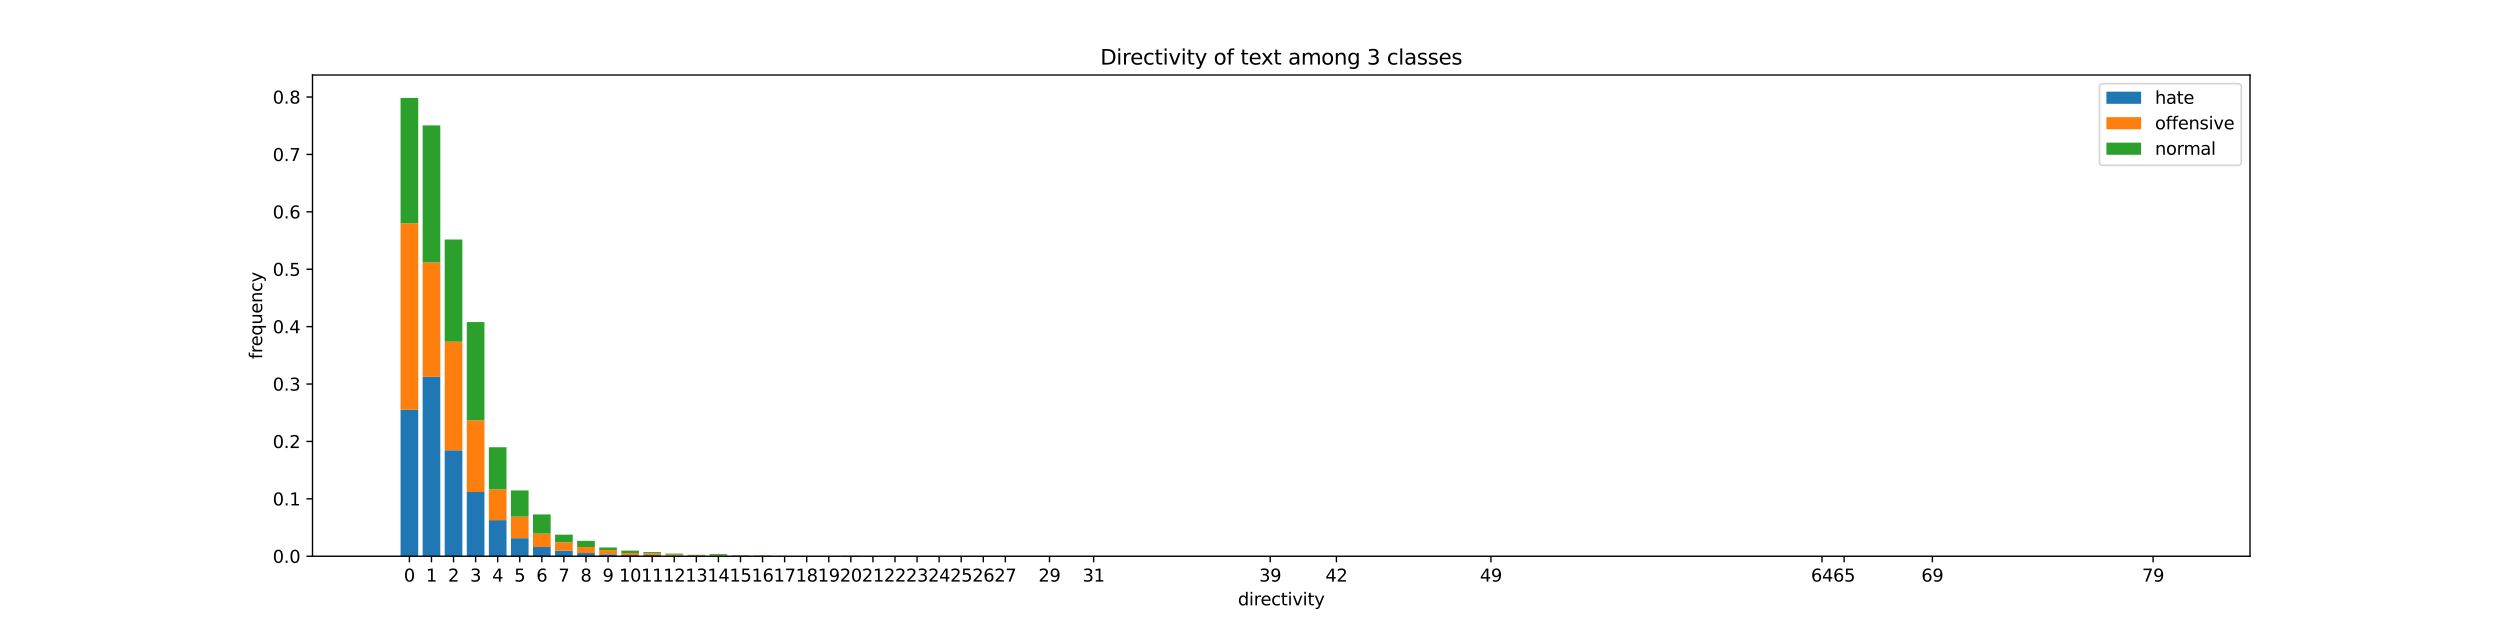 <?xml version="1.0" encoding="utf-8" standalone="no"?>
<!DOCTYPE svg PUBLIC "-//W3C//DTD SVG 1.1//EN"
  "http://www.w3.org/Graphics/SVG/1.1/DTD/svg11.dtd">
<svg xmlns:xlink="http://www.w3.org/1999/xlink" width="1440pt" height="360pt" viewBox="0 0 1440 360" xmlns="http://www.w3.org/2000/svg" version="1.1">
 <defs>
  <style type="text/css">*{stroke-linejoin: round; stroke-linecap: butt}</style>
 </defs>
 <g id="figure_1">
  <g id="patch_1">
   <path d="M 0 360 
L 1440 360 
L 1440 0 
L 0 0 
z
" style="fill: #ffffff"/>
  </g>
  <g id="axes_1">
   <g id="patch_2">
    <path d="M 180 320.4 
L 1296 320.4 
L 1296 43.2 
L 180 43.2 
z
" style="fill: #ffffff"/>
   </g>
   <g id="patch_3">
    <path d="M 243.441 320.4 
L 253.612 320.4 
L 253.612 217.046 
L 243.441 217.046 
z
" clip-path="url(#p2e74f39d7f)" style="fill: #1f77b4"/>
   </g>
   <g id="patch_4">
    <path d="M 230.727 320.4 
L 240.898 320.4 
L 240.898 236.006 
L 230.727 236.006 
z
" clip-path="url(#p2e74f39d7f)" style="fill: #1f77b4"/>
   </g>
   <g id="patch_5">
    <path d="M 256.154 320.4 
L 266.325 320.4 
L 266.325 259.359 
L 256.154 259.359 
z
" clip-path="url(#p2e74f39d7f)" style="fill: #1f77b4"/>
   </g>
   <g id="patch_6">
    <path d="M 268.868 320.4 
L 279.039 320.4 
L 279.039 283.405 
L 268.868 283.405 
z
" clip-path="url(#p2e74f39d7f)" style="fill: #1f77b4"/>
   </g>
   <g id="patch_7">
    <path d="M 281.582 320.4 
L 291.753 320.4 
L 291.753 299.591 
L 281.582 299.591 
z
" clip-path="url(#p2e74f39d7f)" style="fill: #1f77b4"/>
   </g>
   <g id="patch_8">
    <path d="M 294.295 320.4 
L 304.466 320.4 
L 304.466 309.995 
L 294.295 309.995 
z
" clip-path="url(#p2e74f39d7f)" style="fill: #1f77b4"/>
   </g>
   <g id="patch_9">
    <path d="M 307.009 320.4 
L 317.18 320.4 
L 317.18 315.082 
L 307.009 315.082 
z
" clip-path="url(#p2e74f39d7f)" style="fill: #1f77b4"/>
   </g>
   <g id="patch_10">
    <path d="M 319.722 320.4 
L 329.893 320.4 
L 329.893 317.163 
L 319.722 317.163 
z
" clip-path="url(#p2e74f39d7f)" style="fill: #1f77b4"/>
   </g>
   <g id="patch_11">
    <path d="M 332.436 320.4 
L 342.607 320.4 
L 342.607 318.55 
L 332.436 318.55 
z
" clip-path="url(#p2e74f39d7f)" style="fill: #1f77b4"/>
   </g>
   <g id="patch_12">
    <path d="M 345.15 320.4 
L 355.321 320.4 
L 355.321 319.244 
L 345.15 319.244 
z
" clip-path="url(#p2e74f39d7f)" style="fill: #1f77b4"/>
   </g>
   <g id="patch_13">
    <path d="M 370.577 320.4 
L 380.748 320.4 
L 380.748 319.706 
L 370.577 319.706 
z
" clip-path="url(#p2e74f39d7f)" style="fill: #1f77b4"/>
   </g>
   <g id="patch_14">
    <path d="M 357.863 320.4 
L 368.034 320.4 
L 368.034 319.706 
L 357.863 319.706 
z
" clip-path="url(#p2e74f39d7f)" style="fill: #1f77b4"/>
   </g>
   <g id="patch_15">
    <path d="M 408.718 320.4 
L 418.889 320.4 
L 418.889 320.169 
L 408.718 320.169 
z
" clip-path="url(#p2e74f39d7f)" style="fill: #1f77b4"/>
   </g>
   <g id="patch_16">
    <path d="M 484.999 320.4 
L 495.17 320.4 
L 495.17 320.169 
L 484.999 320.169 
z
" clip-path="url(#p2e74f39d7f)" style="fill: #1f77b4"/>
   </g>
   <g id="patch_17">
    <path d="M 383.29 320.4 
L 393.461 320.4 
L 393.461 320.169 
L 383.29 320.169 
z
" clip-path="url(#p2e74f39d7f)" style="fill: #1f77b4"/>
   </g>
   <g id="patch_18">
    <path d="M 396.004 320.4 
L 406.175 320.4 
L 406.175 320.4 
L 396.004 320.4 
z
" clip-path="url(#p2e74f39d7f)" style="fill: #1f77b4"/>
   </g>
   <g id="patch_19">
    <path d="M 421.431 320.4 
L 431.602 320.4 
L 431.602 320.4 
L 421.431 320.4 
z
" clip-path="url(#p2e74f39d7f)" style="fill: #1f77b4"/>
   </g>
   <g id="patch_20">
    <path d="M 434.145 320.4 
L 444.316 320.4 
L 444.316 320.4 
L 434.145 320.4 
z
" clip-path="url(#p2e74f39d7f)" style="fill: #1f77b4"/>
   </g>
   <g id="patch_21">
    <path d="M 459.572 320.4 
L 469.743 320.4 
L 469.743 320.4 
L 459.572 320.4 
z
" clip-path="url(#p2e74f39d7f)" style="fill: #1f77b4"/>
   </g>
   <g id="patch_22">
    <path d="M 446.859 320.4 
L 457.029 320.4 
L 457.029 320.4 
L 446.859 320.4 
z
" clip-path="url(#p2e74f39d7f)" style="fill: #1f77b4"/>
   </g>
   <g id="patch_23">
    <path d="M 535.854 320.4 
L 546.025 320.4 
L 546.025 320.4 
L 535.854 320.4 
z
" clip-path="url(#p2e74f39d7f)" style="fill: #1f77b4"/>
   </g>
   <g id="patch_24">
    <path d="M 548.567 320.4 
L 558.738 320.4 
L 558.738 320.4 
L 548.567 320.4 
z
" clip-path="url(#p2e74f39d7f)" style="fill: #1f77b4"/>
   </g>
   <g id="patch_25">
    <path d="M 561.281 320.4 
L 571.452 320.4 
L 571.452 320.4 
L 561.281 320.4 
z
" clip-path="url(#p2e74f39d7f)" style="fill: #1f77b4"/>
   </g>
   <g id="patch_26">
    <path d="M 523.14 320.4 
L 533.311 320.4 
L 533.311 320.4 
L 523.14 320.4 
z
" clip-path="url(#p2e74f39d7f)" style="fill: #1f77b4"/>
   </g>
   <g id="patch_27">
    <path d="M 472.286 320.4 
L 482.457 320.4 
L 482.457 320.4 
L 472.286 320.4 
z
" clip-path="url(#p2e74f39d7f)" style="fill: #1f77b4"/>
   </g>
   <g id="patch_28">
    <path d="M 853.694 320.4 
L 863.865 320.4 
L 863.865 320.4 
L 853.694 320.4 
z
" clip-path="url(#p2e74f39d7f)" style="fill: #1f77b4"/>
   </g>
   <g id="patch_29">
    <path d="M 726.558 320.4 
L 736.729 320.4 
L 736.729 320.4 
L 726.558 320.4 
z
" clip-path="url(#p2e74f39d7f)" style="fill: #1f77b4"/>
   </g>
   <g id="patch_30">
    <path d="M 573.995 320.4 
L 584.165 320.4 
L 584.165 320.4 
L 573.995 320.4 
z
" clip-path="url(#p2e74f39d7f)" style="fill: #1f77b4"/>
   </g>
   <g id="patch_31">
    <path d="M 624.849 320.4 
L 635.02 320.4 
L 635.02 320.4 
L 624.849 320.4 
z
" clip-path="url(#p2e74f39d7f)" style="fill: #1f77b4"/>
   </g>
   <g id="patch_32">
    <path d="M 1044.398 320.4 
L 1054.569 320.4 
L 1054.569 320.4 
L 1044.398 320.4 
z
" clip-path="url(#p2e74f39d7f)" style="fill: #1f77b4"/>
   </g>
   <g id="patch_33">
    <path d="M 1057.111 320.4 
L 1067.282 320.4 
L 1067.282 320.4 
L 1057.111 320.4 
z
" clip-path="url(#p2e74f39d7f)" style="fill: #1f77b4"/>
   </g>
   <g id="patch_34">
    <path d="M 599.422 320.4 
L 609.593 320.4 
L 609.593 320.4 
L 599.422 320.4 
z
" clip-path="url(#p2e74f39d7f)" style="fill: #1f77b4"/>
   </g>
   <g id="patch_35">
    <path d="M 510.427 320.4 
L 520.597 320.4 
L 520.597 320.4 
L 510.427 320.4 
z
" clip-path="url(#p2e74f39d7f)" style="fill: #1f77b4"/>
   </g>
   <g id="patch_36">
    <path d="M 764.699 320.4 
L 774.869 320.4 
L 774.869 320.4 
L 764.699 320.4 
z
" clip-path="url(#p2e74f39d7f)" style="fill: #1f77b4"/>
   </g>
   <g id="patch_37">
    <path d="M 1235.102 320.4 
L 1245.273 320.4 
L 1245.273 320.4 
L 1235.102 320.4 
z
" clip-path="url(#p2e74f39d7f)" style="fill: #1f77b4"/>
   </g>
   <g id="patch_38">
    <path d="M 497.713 320.4 
L 507.884 320.4 
L 507.884 320.4 
L 497.713 320.4 
z
" clip-path="url(#p2e74f39d7f)" style="fill: #1f77b4"/>
   </g>
   <g id="patch_39">
    <path d="M 1107.966 320.4 
L 1118.137 320.4 
L 1118.137 320.4 
L 1107.966 320.4 
z
" clip-path="url(#p2e74f39d7f)" style="fill: #1f77b4"/>
   </g>
   <g id="patch_40">
    <path d="M 243.441 217.046 
L 253.612 217.046 
L 253.612 151.177 
L 243.441 151.177 
z
" clip-path="url(#p2e74f39d7f)" style="fill: #ff7f0e"/>
   </g>
   <g id="patch_41">
    <path d="M 230.727 236.006 
L 240.898 236.006 
L 240.898 128.596 
L 230.727 128.596 
z
" clip-path="url(#p2e74f39d7f)" style="fill: #ff7f0e"/>
   </g>
   <g id="patch_42">
    <path d="M 256.154 259.359 
L 266.325 259.359 
L 266.325 196.815 
L 256.154 196.815 
z
" clip-path="url(#p2e74f39d7f)" style="fill: #ff7f0e"/>
   </g>
   <g id="patch_43">
    <path d="M 268.868 283.405 
L 279.039 283.405 
L 279.039 242.054 
L 268.868 242.054 
z
" clip-path="url(#p2e74f39d7f)" style="fill: #ff7f0e"/>
   </g>
   <g id="patch_44">
    <path d="M 281.582 299.591 
L 291.753 299.591 
L 291.753 281.913 
L 281.582 281.913 
z
" clip-path="url(#p2e74f39d7f)" style="fill: #ff7f0e"/>
   </g>
   <g id="patch_45">
    <path d="M 294.295 309.995 
L 304.466 309.995 
L 304.466 297.573 
L 294.295 297.573 
z
" clip-path="url(#p2e74f39d7f)" style="fill: #ff7f0e"/>
   </g>
   <g id="patch_46">
    <path d="M 307.009 315.082 
L 317.18 315.082 
L 317.18 307.346 
L 307.009 307.346 
z
" clip-path="url(#p2e74f39d7f)" style="fill: #ff7f0e"/>
   </g>
   <g id="patch_47">
    <path d="M 319.722 317.163 
L 329.893 317.163 
L 329.893 312.339 
L 319.722 312.339 
z
" clip-path="url(#p2e74f39d7f)" style="fill: #ff7f0e"/>
   </g>
   <g id="patch_48">
    <path d="M 332.436 318.55 
L 342.607 318.55 
L 342.607 315.104 
L 332.436 315.104 
z
" clip-path="url(#p2e74f39d7f)" style="fill: #ff7f0e"/>
   </g>
   <g id="patch_49">
    <path d="M 345.15 319.244 
L 355.321 319.244 
L 355.321 316.849 
L 345.15 316.849 
z
" clip-path="url(#p2e74f39d7f)" style="fill: #ff7f0e"/>
   </g>
   <g id="patch_50">
    <path d="M 370.577 319.706 
L 380.748 319.706 
L 380.748 318.638 
L 370.577 318.638 
z
" clip-path="url(#p2e74f39d7f)" style="fill: #ff7f0e"/>
   </g>
   <g id="patch_51">
    <path d="M 357.863 319.706 
L 368.034 319.706 
L 368.034 318.517 
L 357.863 318.517 
z
" clip-path="url(#p2e74f39d7f)" style="fill: #ff7f0e"/>
   </g>
   <g id="patch_52">
    <path d="M 408.718 320.169 
L 418.889 320.169 
L 418.889 319.91 
L 408.718 319.91 
z
" clip-path="url(#p2e74f39d7f)" style="fill: #ff7f0e"/>
   </g>
   <g id="patch_53">
    <path d="M 484.999 320.169 
L 495.17 320.169 
L 495.17 320.134 
L 484.999 320.134 
z
" clip-path="url(#p2e74f39d7f)" style="fill: #ff7f0e"/>
   </g>
   <g id="patch_54">
    <path d="M 383.29 320.169 
L 393.461 320.169 
L 393.461 319.445 
L 383.29 319.445 
z
" clip-path="url(#p2e74f39d7f)" style="fill: #ff7f0e"/>
   </g>
   <g id="patch_55">
    <path d="M 396.004 320.4 
L 406.175 320.4 
L 406.175 319.883 
L 396.004 319.883 
z
" clip-path="url(#p2e74f39d7f)" style="fill: #ff7f0e"/>
   </g>
   <g id="patch_56">
    <path d="M 421.431 320.4 
L 431.602 320.4 
L 431.602 320.107 
L 421.431 320.107 
z
" clip-path="url(#p2e74f39d7f)" style="fill: #ff7f0e"/>
   </g>
   <g id="patch_57">
    <path d="M 434.145 320.4 
L 444.316 320.4 
L 444.316 320.262 
L 434.145 320.262 
z
" clip-path="url(#p2e74f39d7f)" style="fill: #ff7f0e"/>
   </g>
   <g id="patch_58">
    <path d="M 459.572 320.4 
L 469.743 320.4 
L 469.743 320.279 
L 459.572 320.279 
z
" clip-path="url(#p2e74f39d7f)" style="fill: #ff7f0e"/>
   </g>
   <g id="patch_59">
    <path d="M 446.859 320.4 
L 457.029 320.4 
L 457.029 320.297 
L 446.859 320.297 
z
" clip-path="url(#p2e74f39d7f)" style="fill: #ff7f0e"/>
   </g>
   <g id="patch_60">
    <path d="M 535.854 320.4 
L 546.025 320.4 
L 546.025 320.348 
L 535.854 320.348 
z
" clip-path="url(#p2e74f39d7f)" style="fill: #ff7f0e"/>
   </g>
   <g id="patch_61">
    <path d="M 548.567 320.4 
L 558.738 320.4 
L 558.738 320.348 
L 548.567 320.348 
z
" clip-path="url(#p2e74f39d7f)" style="fill: #ff7f0e"/>
   </g>
   <g id="patch_62">
    <path d="M 561.281 320.4 
L 571.452 320.4 
L 571.452 320.348 
L 561.281 320.348 
z
" clip-path="url(#p2e74f39d7f)" style="fill: #ff7f0e"/>
   </g>
   <g id="patch_63">
    <path d="M 523.14 320.4 
L 533.311 320.4 
L 533.311 320.348 
L 523.14 320.348 
z
" clip-path="url(#p2e74f39d7f)" style="fill: #ff7f0e"/>
   </g>
   <g id="patch_64">
    <path d="M 472.286 320.4 
L 482.457 320.4 
L 482.457 320.348 
L 472.286 320.348 
z
" clip-path="url(#p2e74f39d7f)" style="fill: #ff7f0e"/>
   </g>
   <g id="patch_65">
    <path d="M 853.694 320.4 
L 863.865 320.4 
L 863.865 320.366 
L 853.694 320.366 
z
" clip-path="url(#p2e74f39d7f)" style="fill: #ff7f0e"/>
   </g>
   <g id="patch_66">
    <path d="M 726.558 320.4 
L 736.729 320.4 
L 736.729 320.366 
L 726.558 320.366 
z
" clip-path="url(#p2e74f39d7f)" style="fill: #ff7f0e"/>
   </g>
   <g id="patch_67">
    <path d="M 573.995 320.4 
L 584.165 320.4 
L 584.165 320.366 
L 573.995 320.366 
z
" clip-path="url(#p2e74f39d7f)" style="fill: #ff7f0e"/>
   </g>
   <g id="patch_68">
    <path d="M 624.849 320.4 
L 635.02 320.4 
L 635.02 320.366 
L 624.849 320.366 
z
" clip-path="url(#p2e74f39d7f)" style="fill: #ff7f0e"/>
   </g>
   <g id="patch_69">
    <path d="M 1044.398 320.4 
L 1054.569 320.4 
L 1054.569 320.383 
L 1044.398 320.383 
z
" clip-path="url(#p2e74f39d7f)" style="fill: #ff7f0e"/>
   </g>
   <g id="patch_70">
    <path d="M 1057.111 320.4 
L 1067.282 320.4 
L 1067.282 320.383 
L 1057.111 320.383 
z
" clip-path="url(#p2e74f39d7f)" style="fill: #ff7f0e"/>
   </g>
   <g id="patch_71">
    <path d="M 599.422 320.4 
L 609.593 320.4 
L 609.593 320.383 
L 599.422 320.383 
z
" clip-path="url(#p2e74f39d7f)" style="fill: #ff7f0e"/>
   </g>
   <g id="patch_72">
    <path d="M 510.427 320.4 
L 520.597 320.4 
L 520.597 320.383 
L 510.427 320.383 
z
" clip-path="url(#p2e74f39d7f)" style="fill: #ff7f0e"/>
   </g>
   <g id="patch_73">
    <path d="M 764.699 320.4 
L 774.869 320.4 
L 774.869 320.383 
L 764.699 320.383 
z
" clip-path="url(#p2e74f39d7f)" style="fill: #ff7f0e"/>
   </g>
   <g id="patch_74">
    <path d="M 1235.102 320.4 
L 1245.273 320.4 
L 1245.273 320.383 
L 1235.102 320.383 
z
" clip-path="url(#p2e74f39d7f)" style="fill: #ff7f0e"/>
   </g>
   <g id="patch_75">
    <path d="M 497.713 320.4 
L 507.884 320.4 
L 507.884 320.383 
L 497.713 320.383 
z
" clip-path="url(#p2e74f39d7f)" style="fill: #ff7f0e"/>
   </g>
   <g id="patch_76">
    <path d="M 1107.966 320.4 
L 1118.137 320.4 
L 1118.137 320.4 
L 1107.966 320.4 
z
" clip-path="url(#p2e74f39d7f)" style="fill: #ff7f0e"/>
   </g>
   <g id="patch_77">
    <path d="M 243.441 151.177 
L 253.612 151.177 
L 253.612 72.23 
L 243.441 72.23 
z
" clip-path="url(#p2e74f39d7f)" style="fill: #2ca02c"/>
   </g>
   <g id="patch_78">
    <path d="M 230.727 128.596 
L 240.898 128.596 
L 240.898 56.4 
L 230.727 56.4 
z
" clip-path="url(#p2e74f39d7f)" style="fill: #2ca02c"/>
   </g>
   <g id="patch_79">
    <path d="M 256.154 196.815 
L 266.325 196.815 
L 266.325 137.962 
L 256.154 137.962 
z
" clip-path="url(#p2e74f39d7f)" style="fill: #2ca02c"/>
   </g>
   <g id="patch_80">
    <path d="M 268.868 242.054 
L 279.039 242.054 
L 279.039 185.505 
L 268.868 185.505 
z
" clip-path="url(#p2e74f39d7f)" style="fill: #2ca02c"/>
   </g>
   <g id="patch_81">
    <path d="M 281.582 281.913 
L 291.753 281.913 
L 291.753 257.609 
L 281.582 257.609 
z
" clip-path="url(#p2e74f39d7f)" style="fill: #2ca02c"/>
   </g>
   <g id="patch_82">
    <path d="M 294.295 297.573 
L 304.466 297.573 
L 304.466 282.482 
L 294.295 282.482 
z
" clip-path="url(#p2e74f39d7f)" style="fill: #2ca02c"/>
   </g>
   <g id="patch_83">
    <path d="M 307.009 307.346 
L 317.18 307.346 
L 317.18 296.306 
L 307.009 296.306 
z
" clip-path="url(#p2e74f39d7f)" style="fill: #2ca02c"/>
   </g>
   <g id="patch_84">
    <path d="M 319.722 312.339 
L 329.893 312.339 
L 329.893 307.97 
L 319.722 307.97 
z
" clip-path="url(#p2e74f39d7f)" style="fill: #2ca02c"/>
   </g>
   <g id="patch_85">
    <path d="M 332.436 315.104 
L 342.607 315.104 
L 342.607 311.53 
L 332.436 311.53 
z
" clip-path="url(#p2e74f39d7f)" style="fill: #2ca02c"/>
   </g>
   <g id="patch_86">
    <path d="M 345.15 316.849 
L 355.321 316.849 
L 355.321 315.34 
L 345.15 315.34 
z
" clip-path="url(#p2e74f39d7f)" style="fill: #2ca02c"/>
   </g>
   <g id="patch_87">
    <path d="M 370.577 318.638 
L 380.748 318.638 
L 380.748 318.003 
L 370.577 318.003 
z
" clip-path="url(#p2e74f39d7f)" style="fill: #2ca02c"/>
   </g>
   <g id="patch_88">
    <path d="M 357.863 318.517 
L 368.034 318.517 
L 368.034 317.167 
L 357.863 317.167 
z
" clip-path="url(#p2e74f39d7f)" style="fill: #2ca02c"/>
   </g>
   <g id="patch_89">
    <path d="M 408.718 319.91 
L 418.889 319.91 
L 418.889 319.196 
L 408.718 319.196 
z
" clip-path="url(#p2e74f39d7f)" style="fill: #2ca02c"/>
   </g>
   <g id="patch_90">
    <path d="M 484.999 320.134 
L 495.17 320.134 
L 495.17 320.134 
L 484.999 320.134 
z
" clip-path="url(#p2e74f39d7f)" style="fill: #2ca02c"/>
   </g>
   <g id="patch_91">
    <path d="M 383.29 319.445 
L 393.461 319.445 
L 393.461 318.889 
L 383.29 318.889 
z
" clip-path="url(#p2e74f39d7f)" style="fill: #2ca02c"/>
   </g>
   <g id="patch_92">
    <path d="M 396.004 319.883 
L 406.175 319.883 
L 406.175 319.565 
L 396.004 319.565 
z
" clip-path="url(#p2e74f39d7f)" style="fill: #2ca02c"/>
   </g>
   <g id="patch_93">
    <path d="M 421.431 320.107 
L 431.602 320.107 
L 431.602 319.869 
L 421.431 319.869 
z
" clip-path="url(#p2e74f39d7f)" style="fill: #2ca02c"/>
   </g>
   <g id="patch_94">
    <path d="M 434.145 320.262 
L 444.316 320.262 
L 444.316 320.024 
L 434.145 320.024 
z
" clip-path="url(#p2e74f39d7f)" style="fill: #2ca02c"/>
   </g>
   <g id="patch_95">
    <path d="M 459.572 320.279 
L 469.743 320.279 
L 469.743 320.279 
L 459.572 320.279 
z
" clip-path="url(#p2e74f39d7f)" style="fill: #2ca02c"/>
   </g>
   <g id="patch_96">
    <path d="M 446.859 320.297 
L 457.029 320.297 
L 457.029 320.217 
L 446.859 320.217 
z
" clip-path="url(#p2e74f39d7f)" style="fill: #2ca02c"/>
   </g>
   <g id="patch_97">
    <path d="M 535.854 320.348 
L 546.025 320.348 
L 546.025 320.348 
L 535.854 320.348 
z
" clip-path="url(#p2e74f39d7f)" style="fill: #2ca02c"/>
   </g>
   <g id="patch_98">
    <path d="M 548.567 320.348 
L 558.738 320.348 
L 558.738 320.348 
L 548.567 320.348 
z
" clip-path="url(#p2e74f39d7f)" style="fill: #2ca02c"/>
   </g>
   <g id="patch_99">
    <path d="M 561.281 320.348 
L 571.452 320.348 
L 571.452 320.348 
L 561.281 320.348 
z
" clip-path="url(#p2e74f39d7f)" style="fill: #2ca02c"/>
   </g>
   <g id="patch_100">
    <path d="M 523.14 320.348 
L 533.311 320.348 
L 533.311 320.348 
L 523.14 320.348 
z
" clip-path="url(#p2e74f39d7f)" style="fill: #2ca02c"/>
   </g>
   <g id="patch_101">
    <path d="M 472.286 320.348 
L 482.457 320.348 
L 482.457 320.348 
L 472.286 320.348 
z
" clip-path="url(#p2e74f39d7f)" style="fill: #2ca02c"/>
   </g>
   <g id="patch_102">
    <path d="M 853.694 320.366 
L 863.865 320.366 
L 863.865 320.366 
L 853.694 320.366 
z
" clip-path="url(#p2e74f39d7f)" style="fill: #2ca02c"/>
   </g>
   <g id="patch_103">
    <path d="M 726.558 320.366 
L 736.729 320.366 
L 736.729 320.366 
L 726.558 320.366 
z
" clip-path="url(#p2e74f39d7f)" style="fill: #2ca02c"/>
   </g>
   <g id="patch_104">
    <path d="M 573.995 320.366 
L 584.165 320.366 
L 584.165 320.366 
L 573.995 320.366 
z
" clip-path="url(#p2e74f39d7f)" style="fill: #2ca02c"/>
   </g>
   <g id="patch_105">
    <path d="M 624.849 320.366 
L 635.02 320.366 
L 635.02 320.366 
L 624.849 320.366 
z
" clip-path="url(#p2e74f39d7f)" style="fill: #2ca02c"/>
   </g>
   <g id="patch_106">
    <path d="M 1044.398 320.383 
L 1054.569 320.383 
L 1054.569 320.383 
L 1044.398 320.383 
z
" clip-path="url(#p2e74f39d7f)" style="fill: #2ca02c"/>
   </g>
   <g id="patch_107">
    <path d="M 1057.111 320.383 
L 1067.282 320.383 
L 1067.282 320.383 
L 1057.111 320.383 
z
" clip-path="url(#p2e74f39d7f)" style="fill: #2ca02c"/>
   </g>
   <g id="patch_108">
    <path d="M 599.422 320.383 
L 609.593 320.383 
L 609.593 320.383 
L 599.422 320.383 
z
" clip-path="url(#p2e74f39d7f)" style="fill: #2ca02c"/>
   </g>
   <g id="patch_109">
    <path d="M 510.427 320.383 
L 520.597 320.383 
L 520.597 320.383 
L 510.427 320.383 
z
" clip-path="url(#p2e74f39d7f)" style="fill: #2ca02c"/>
   </g>
   <g id="patch_110">
    <path d="M 764.699 320.383 
L 774.869 320.383 
L 774.869 320.383 
L 764.699 320.383 
z
" clip-path="url(#p2e74f39d7f)" style="fill: #2ca02c"/>
   </g>
   <g id="patch_111">
    <path d="M 1235.102 320.383 
L 1245.273 320.383 
L 1245.273 320.383 
L 1235.102 320.383 
z
" clip-path="url(#p2e74f39d7f)" style="fill: #2ca02c"/>
   </g>
   <g id="patch_112">
    <path d="M 497.713 320.383 
L 507.884 320.383 
L 507.884 320.383 
L 497.713 320.383 
z
" clip-path="url(#p2e74f39d7f)" style="fill: #2ca02c"/>
   </g>
   <g id="patch_113">
    <path d="M 1107.966 320.4 
L 1118.137 320.4 
L 1118.137 320.321 
L 1107.966 320.321 
z
" clip-path="url(#p2e74f39d7f)" style="fill: #2ca02c"/>
   </g>
   <g id="matplotlib.axis_1">
    <g id="xtick_1">
     <g id="line2d_1">
      <defs>
       <path id="mbbe58a290e" d="M 0 0 
L 0 3.5 
" style="stroke: #000000; stroke-width: 0.8"/>
      </defs>
      <g>
       <use xlink:href="#mbbe58a290e" x="248.526" y="320.4" style="stroke: #000000; stroke-width: 0.8"/>
      </g>
     </g>
     <g id="text_1">
      <!-- 1 -->
      <g transform="translate(245.345 334.998) scale(0.1 -0.1)">
       <defs>
        <path id="DejaVuSans-31" d="M 794 531 
L 1825 531 
L 1825 4091 
L 703 3866 
L 703 4441 
L 1819 4666 
L 2450 4666 
L 2450 531 
L 3481 531 
L 3481 0 
L 794 0 
L 794 531 
z
" transform="scale(0.016)"/>
       </defs>
       <use xlink:href="#DejaVuSans-31"/>
      </g>
     </g>
    </g>
    <g id="xtick_2">
     <g id="line2d_2">
      <g>
       <use xlink:href="#mbbe58a290e" x="235.813" y="320.4" style="stroke: #000000; stroke-width: 0.8"/>
      </g>
     </g>
     <g id="text_2">
      <!-- 0 -->
      <g transform="translate(232.631 334.998) scale(0.1 -0.1)">
       <defs>
        <path id="DejaVuSans-30" d="M 2034 4250 
Q 1547 4250 1301 3770 
Q 1056 3291 1056 2328 
Q 1056 1369 1301 889 
Q 1547 409 2034 409 
Q 2525 409 2770 889 
Q 3016 1369 3016 2328 
Q 3016 3291 2770 3770 
Q 2525 4250 2034 4250 
z
M 2034 4750 
Q 2819 4750 3233 4129 
Q 3647 3509 3647 2328 
Q 3647 1150 3233 529 
Q 2819 -91 2034 -91 
Q 1250 -91 836 529 
Q 422 1150 422 2328 
Q 422 3509 836 4129 
Q 1250 4750 2034 4750 
z
" transform="scale(0.016)"/>
       </defs>
       <use xlink:href="#DejaVuSans-30"/>
      </g>
     </g>
    </g>
    <g id="xtick_3">
     <g id="line2d_3">
      <g>
       <use xlink:href="#mbbe58a290e" x="261.24" y="320.4" style="stroke: #000000; stroke-width: 0.8"/>
      </g>
     </g>
     <g id="text_3">
      <!-- 2 -->
      <g transform="translate(258.059 334.998) scale(0.1 -0.1)">
       <defs>
        <path id="DejaVuSans-32" d="M 1228 531 
L 3431 531 
L 3431 0 
L 469 0 
L 469 531 
Q 828 903 1448 1529 
Q 2069 2156 2228 2338 
Q 2531 2678 2651 2914 
Q 2772 3150 2772 3378 
Q 2772 3750 2511 3984 
Q 2250 4219 1831 4219 
Q 1534 4219 1204 4116 
Q 875 4013 500 3803 
L 500 4441 
Q 881 4594 1212 4672 
Q 1544 4750 1819 4750 
Q 2544 4750 2975 4387 
Q 3406 4025 3406 3419 
Q 3406 3131 3298 2873 
Q 3191 2616 2906 2266 
Q 2828 2175 2409 1742 
Q 1991 1309 1228 531 
z
" transform="scale(0.016)"/>
       </defs>
       <use xlink:href="#DejaVuSans-32"/>
      </g>
     </g>
    </g>
    <g id="xtick_4">
     <g id="line2d_4">
      <g>
       <use xlink:href="#mbbe58a290e" x="273.954" y="320.4" style="stroke: #000000; stroke-width: 0.8"/>
      </g>
     </g>
     <g id="text_4">
      <!-- 3 -->
      <g transform="translate(270.772 334.998) scale(0.1 -0.1)">
       <defs>
        <path id="DejaVuSans-33" d="M 2597 2516 
Q 3050 2419 3304 2112 
Q 3559 1806 3559 1356 
Q 3559 666 3084 287 
Q 2609 -91 1734 -91 
Q 1441 -91 1130 -33 
Q 819 25 488 141 
L 488 750 
Q 750 597 1062 519 
Q 1375 441 1716 441 
Q 2309 441 2620 675 
Q 2931 909 2931 1356 
Q 2931 1769 2642 2001 
Q 2353 2234 1838 2234 
L 1294 2234 
L 1294 2753 
L 1863 2753 
Q 2328 2753 2575 2939 
Q 2822 3125 2822 3475 
Q 2822 3834 2567 4026 
Q 2313 4219 1838 4219 
Q 1578 4219 1281 4162 
Q 984 4106 628 3988 
L 628 4550 
Q 988 4650 1302 4700 
Q 1616 4750 1894 4750 
Q 2613 4750 3031 4423 
Q 3450 4097 3450 3541 
Q 3450 3153 3228 2886 
Q 3006 2619 2597 2516 
z
" transform="scale(0.016)"/>
       </defs>
       <use xlink:href="#DejaVuSans-33"/>
      </g>
     </g>
    </g>
    <g id="xtick_5">
     <g id="line2d_5">
      <g>
       <use xlink:href="#mbbe58a290e" x="286.667" y="320.4" style="stroke: #000000; stroke-width: 0.8"/>
      </g>
     </g>
     <g id="text_5">
      <!-- 4 -->
      <g transform="translate(283.486 334.998) scale(0.1 -0.1)">
       <defs>
        <path id="DejaVuSans-34" d="M 2419 4116 
L 825 1625 
L 2419 1625 
L 2419 4116 
z
M 2253 4666 
L 3047 4666 
L 3047 1625 
L 3713 1625 
L 3713 1100 
L 3047 1100 
L 3047 0 
L 2419 0 
L 2419 1100 
L 313 1100 
L 313 1709 
L 2253 4666 
z
" transform="scale(0.016)"/>
       </defs>
       <use xlink:href="#DejaVuSans-34"/>
      </g>
     </g>
    </g>
    <g id="xtick_6">
     <g id="line2d_6">
      <g>
       <use xlink:href="#mbbe58a290e" x="299.381" y="320.4" style="stroke: #000000; stroke-width: 0.8"/>
      </g>
     </g>
     <g id="text_6">
      <!-- 5 -->
      <g transform="translate(296.199 334.998) scale(0.1 -0.1)">
       <defs>
        <path id="DejaVuSans-35" d="M 691 4666 
L 3169 4666 
L 3169 4134 
L 1269 4134 
L 1269 2991 
Q 1406 3038 1543 3061 
Q 1681 3084 1819 3084 
Q 2600 3084 3056 2656 
Q 3513 2228 3513 1497 
Q 3513 744 3044 326 
Q 2575 -91 1722 -91 
Q 1428 -91 1123 -41 
Q 819 9 494 109 
L 494 744 
Q 775 591 1075 516 
Q 1375 441 1709 441 
Q 2250 441 2565 725 
Q 2881 1009 2881 1497 
Q 2881 1984 2565 2268 
Q 2250 2553 1709 2553 
Q 1456 2553 1204 2497 
Q 953 2441 691 2322 
L 691 4666 
z
" transform="scale(0.016)"/>
       </defs>
       <use xlink:href="#DejaVuSans-35"/>
      </g>
     </g>
    </g>
    <g id="xtick_7">
     <g id="line2d_7">
      <g>
       <use xlink:href="#mbbe58a290e" x="312.094" y="320.4" style="stroke: #000000; stroke-width: 0.8"/>
      </g>
     </g>
     <g id="text_7">
      <!-- 6 -->
      <g transform="translate(308.913 334.998) scale(0.1 -0.1)">
       <defs>
        <path id="DejaVuSans-36" d="M 2113 2584 
Q 1688 2584 1439 2293 
Q 1191 2003 1191 1497 
Q 1191 994 1439 701 
Q 1688 409 2113 409 
Q 2538 409 2786 701 
Q 3034 994 3034 1497 
Q 3034 2003 2786 2293 
Q 2538 2584 2113 2584 
z
M 3366 4563 
L 3366 3988 
Q 3128 4100 2886 4159 
Q 2644 4219 2406 4219 
Q 1781 4219 1451 3797 
Q 1122 3375 1075 2522 
Q 1259 2794 1537 2939 
Q 1816 3084 2150 3084 
Q 2853 3084 3261 2657 
Q 3669 2231 3669 1497 
Q 3669 778 3244 343 
Q 2819 -91 2113 -91 
Q 1303 -91 875 529 
Q 447 1150 447 2328 
Q 447 3434 972 4092 
Q 1497 4750 2381 4750 
Q 2619 4750 2861 4703 
Q 3103 4656 3366 4563 
z
" transform="scale(0.016)"/>
       </defs>
       <use xlink:href="#DejaVuSans-36"/>
      </g>
     </g>
    </g>
    <g id="xtick_8">
     <g id="line2d_8">
      <g>
       <use xlink:href="#mbbe58a290e" x="324.808" y="320.4" style="stroke: #000000; stroke-width: 0.8"/>
      </g>
     </g>
     <g id="text_8">
      <!-- 7 -->
      <g transform="translate(321.627 334.998) scale(0.1 -0.1)">
       <defs>
        <path id="DejaVuSans-37" d="M 525 4666 
L 3525 4666 
L 3525 4397 
L 1831 0 
L 1172 0 
L 2766 4134 
L 525 4134 
L 525 4666 
z
" transform="scale(0.016)"/>
       </defs>
       <use xlink:href="#DejaVuSans-37"/>
      </g>
     </g>
    </g>
    <g id="xtick_9">
     <g id="line2d_9">
      <g>
       <use xlink:href="#mbbe58a290e" x="337.522" y="320.4" style="stroke: #000000; stroke-width: 0.8"/>
      </g>
     </g>
     <g id="text_9">
      <!-- 8 -->
      <g transform="translate(334.34 334.998) scale(0.1 -0.1)">
       <defs>
        <path id="DejaVuSans-38" d="M 2034 2216 
Q 1584 2216 1326 1975 
Q 1069 1734 1069 1313 
Q 1069 891 1326 650 
Q 1584 409 2034 409 
Q 2484 409 2743 651 
Q 3003 894 3003 1313 
Q 3003 1734 2745 1975 
Q 2488 2216 2034 2216 
z
M 1403 2484 
Q 997 2584 770 2862 
Q 544 3141 544 3541 
Q 544 4100 942 4425 
Q 1341 4750 2034 4750 
Q 2731 4750 3128 4425 
Q 3525 4100 3525 3541 
Q 3525 3141 3298 2862 
Q 3072 2584 2669 2484 
Q 3125 2378 3379 2068 
Q 3634 1759 3634 1313 
Q 3634 634 3220 271 
Q 2806 -91 2034 -91 
Q 1263 -91 848 271 
Q 434 634 434 1313 
Q 434 1759 690 2068 
Q 947 2378 1403 2484 
z
M 1172 3481 
Q 1172 3119 1398 2916 
Q 1625 2713 2034 2713 
Q 2441 2713 2670 2916 
Q 2900 3119 2900 3481 
Q 2900 3844 2670 4047 
Q 2441 4250 2034 4250 
Q 1625 4250 1398 4047 
Q 1172 3844 1172 3481 
z
" transform="scale(0.016)"/>
       </defs>
       <use xlink:href="#DejaVuSans-38"/>
      </g>
     </g>
    </g>
    <g id="xtick_10">
     <g id="line2d_10">
      <g>
       <use xlink:href="#mbbe58a290e" x="350.235" y="320.4" style="stroke: #000000; stroke-width: 0.8"/>
      </g>
     </g>
     <g id="text_10">
      <!-- 9 -->
      <g transform="translate(347.054 334.998) scale(0.1 -0.1)">
       <defs>
        <path id="DejaVuSans-39" d="M 703 97 
L 703 672 
Q 941 559 1184 500 
Q 1428 441 1663 441 
Q 2288 441 2617 861 
Q 2947 1281 2994 2138 
Q 2813 1869 2534 1725 
Q 2256 1581 1919 1581 
Q 1219 1581 811 2004 
Q 403 2428 403 3163 
Q 403 3881 828 4315 
Q 1253 4750 1959 4750 
Q 2769 4750 3195 4129 
Q 3622 3509 3622 2328 
Q 3622 1225 3098 567 
Q 2575 -91 1691 -91 
Q 1453 -91 1209 -44 
Q 966 3 703 97 
z
M 1959 2075 
Q 2384 2075 2632 2365 
Q 2881 2656 2881 3163 
Q 2881 3666 2632 3958 
Q 2384 4250 1959 4250 
Q 1534 4250 1286 3958 
Q 1038 3666 1038 3163 
Q 1038 2656 1286 2365 
Q 1534 2075 1959 2075 
z
" transform="scale(0.016)"/>
       </defs>
       <use xlink:href="#DejaVuSans-39"/>
      </g>
     </g>
    </g>
    <g id="xtick_11">
     <g id="line2d_11">
      <g>
       <use xlink:href="#mbbe58a290e" x="375.662" y="320.4" style="stroke: #000000; stroke-width: 0.8"/>
      </g>
     </g>
     <g id="text_11">
      <!-- 11 -->
      <g transform="translate(369.3 334.998) scale(0.1 -0.1)">
       <use xlink:href="#DejaVuSans-31"/>
       <use xlink:href="#DejaVuSans-31" x="63.623"/>
      </g>
     </g>
    </g>
    <g id="xtick_12">
     <g id="line2d_12">
      <g>
       <use xlink:href="#mbbe58a290e" x="362.949" y="320.4" style="stroke: #000000; stroke-width: 0.8"/>
      </g>
     </g>
     <g id="text_12">
      <!-- 10 -->
      <g transform="translate(356.586 334.998) scale(0.1 -0.1)">
       <use xlink:href="#DejaVuSans-31"/>
       <use xlink:href="#DejaVuSans-30" x="63.623"/>
      </g>
     </g>
    </g>
    <g id="xtick_13">
     <g id="line2d_13">
      <g>
       <use xlink:href="#mbbe58a290e" x="413.803" y="320.4" style="stroke: #000000; stroke-width: 0.8"/>
      </g>
     </g>
     <g id="text_13">
      <!-- 14 -->
      <g transform="translate(407.441 334.998) scale(0.1 -0.1)">
       <use xlink:href="#DejaVuSans-31"/>
       <use xlink:href="#DejaVuSans-34" x="63.623"/>
      </g>
     </g>
    </g>
    <g id="xtick_14">
     <g id="line2d_14">
      <g>
       <use xlink:href="#mbbe58a290e" x="490.085" y="320.4" style="stroke: #000000; stroke-width: 0.8"/>
      </g>
     </g>
     <g id="text_14">
      <!-- 20 -->
      <g transform="translate(483.722 334.998) scale(0.1 -0.1)">
       <use xlink:href="#DejaVuSans-32"/>
       <use xlink:href="#DejaVuSans-30" x="63.623"/>
      </g>
     </g>
    </g>
    <g id="xtick_15">
     <g id="line2d_15">
      <g>
       <use xlink:href="#mbbe58a290e" x="388.376" y="320.4" style="stroke: #000000; stroke-width: 0.8"/>
      </g>
     </g>
     <g id="text_15">
      <!-- 12 -->
      <g transform="translate(382.013 334.998) scale(0.1 -0.1)">
       <use xlink:href="#DejaVuSans-31"/>
       <use xlink:href="#DejaVuSans-32" x="63.623"/>
      </g>
     </g>
    </g>
    <g id="xtick_16">
     <g id="line2d_16">
      <g>
       <use xlink:href="#mbbe58a290e" x="401.09" y="320.4" style="stroke: #000000; stroke-width: 0.8"/>
      </g>
     </g>
     <g id="text_16">
      <!-- 13 -->
      <g transform="translate(394.727 334.998) scale(0.1 -0.1)">
       <use xlink:href="#DejaVuSans-31"/>
       <use xlink:href="#DejaVuSans-33" x="63.623"/>
      </g>
     </g>
    </g>
    <g id="xtick_17">
     <g id="line2d_17">
      <g>
       <use xlink:href="#mbbe58a290e" x="426.517" y="320.4" style="stroke: #000000; stroke-width: 0.8"/>
      </g>
     </g>
     <g id="text_17">
      <!-- 15 -->
      <g transform="translate(420.154 334.998) scale(0.1 -0.1)">
       <use xlink:href="#DejaVuSans-31"/>
       <use xlink:href="#DejaVuSans-35" x="63.623"/>
      </g>
     </g>
    </g>
    <g id="xtick_18">
     <g id="line2d_18">
      <g>
       <use xlink:href="#mbbe58a290e" x="439.23" y="320.4" style="stroke: #000000; stroke-width: 0.8"/>
      </g>
     </g>
     <g id="text_18">
      <!-- 16 -->
      <g transform="translate(432.868 334.998) scale(0.1 -0.1)">
       <use xlink:href="#DejaVuSans-31"/>
       <use xlink:href="#DejaVuSans-36" x="63.623"/>
      </g>
     </g>
    </g>
    <g id="xtick_19">
     <g id="line2d_19">
      <g>
       <use xlink:href="#mbbe58a290e" x="464.658" y="320.4" style="stroke: #000000; stroke-width: 0.8"/>
      </g>
     </g>
     <g id="text_19">
      <!-- 18 -->
      <g transform="translate(458.295 334.998) scale(0.1 -0.1)">
       <use xlink:href="#DejaVuSans-31"/>
       <use xlink:href="#DejaVuSans-38" x="63.623"/>
      </g>
     </g>
    </g>
    <g id="xtick_20">
     <g id="line2d_20">
      <g>
       <use xlink:href="#mbbe58a290e" x="451.944" y="320.4" style="stroke: #000000; stroke-width: 0.8"/>
      </g>
     </g>
     <g id="text_20">
      <!-- 17 -->
      <g transform="translate(445.581 334.998) scale(0.1 -0.1)">
       <use xlink:href="#DejaVuSans-31"/>
       <use xlink:href="#DejaVuSans-37" x="63.623"/>
      </g>
     </g>
    </g>
    <g id="xtick_21">
     <g id="line2d_21">
      <g>
       <use xlink:href="#mbbe58a290e" x="540.939" y="320.4" style="stroke: #000000; stroke-width: 0.8"/>
      </g>
     </g>
     <g id="text_21">
      <!-- 24 -->
      <g transform="translate(534.577 334.998) scale(0.1 -0.1)">
       <use xlink:href="#DejaVuSans-32"/>
       <use xlink:href="#DejaVuSans-34" x="63.623"/>
      </g>
     </g>
    </g>
    <g id="xtick_22">
     <g id="line2d_22">
      <g>
       <use xlink:href="#mbbe58a290e" x="553.653" y="320.4" style="stroke: #000000; stroke-width: 0.8"/>
      </g>
     </g>
     <g id="text_22">
      <!-- 25 -->
      <g transform="translate(547.29 334.998) scale(0.1 -0.1)">
       <use xlink:href="#DejaVuSans-32"/>
       <use xlink:href="#DejaVuSans-35" x="63.623"/>
      </g>
     </g>
    </g>
    <g id="xtick_23">
     <g id="line2d_23">
      <g>
       <use xlink:href="#mbbe58a290e" x="566.366" y="320.4" style="stroke: #000000; stroke-width: 0.8"/>
      </g>
     </g>
     <g id="text_23">
      <!-- 26 -->
      <g transform="translate(560.004 334.998) scale(0.1 -0.1)">
       <use xlink:href="#DejaVuSans-32"/>
       <use xlink:href="#DejaVuSans-36" x="63.623"/>
      </g>
     </g>
    </g>
    <g id="xtick_24">
     <g id="line2d_24">
      <g>
       <use xlink:href="#mbbe58a290e" x="528.226" y="320.4" style="stroke: #000000; stroke-width: 0.8"/>
      </g>
     </g>
     <g id="text_24">
      <!-- 23 -->
      <g transform="translate(521.863 334.998) scale(0.1 -0.1)">
       <use xlink:href="#DejaVuSans-32"/>
       <use xlink:href="#DejaVuSans-33" x="63.623"/>
      </g>
     </g>
    </g>
    <g id="xtick_25">
     <g id="line2d_25">
      <g>
       <use xlink:href="#mbbe58a290e" x="477.371" y="320.4" style="stroke: #000000; stroke-width: 0.8"/>
      </g>
     </g>
     <g id="text_25">
      <!-- 19 -->
      <g transform="translate(471.009 334.998) scale(0.1 -0.1)">
       <use xlink:href="#DejaVuSans-31"/>
       <use xlink:href="#DejaVuSans-39" x="63.623"/>
      </g>
     </g>
    </g>
    <g id="xtick_26">
     <g id="line2d_26">
      <g>
       <use xlink:href="#mbbe58a290e" x="858.779" y="320.4" style="stroke: #000000; stroke-width: 0.8"/>
      </g>
     </g>
     <g id="text_26">
      <!-- 49 -->
      <g transform="translate(852.417 334.998) scale(0.1 -0.1)">
       <use xlink:href="#DejaVuSans-34"/>
       <use xlink:href="#DejaVuSans-39" x="63.623"/>
      </g>
     </g>
    </g>
    <g id="xtick_27">
     <g id="line2d_27">
      <g>
       <use xlink:href="#mbbe58a290e" x="731.643" y="320.4" style="stroke: #000000; stroke-width: 0.8"/>
      </g>
     </g>
     <g id="text_27">
      <!-- 39 -->
      <g transform="translate(725.281 334.998) scale(0.1 -0.1)">
       <use xlink:href="#DejaVuSans-33"/>
       <use xlink:href="#DejaVuSans-39" x="63.623"/>
      </g>
     </g>
    </g>
    <g id="xtick_28">
     <g id="line2d_28">
      <g>
       <use xlink:href="#mbbe58a290e" x="579.08" y="320.4" style="stroke: #000000; stroke-width: 0.8"/>
      </g>
     </g>
     <g id="text_28">
      <!-- 27 -->
      <g transform="translate(572.717 334.998) scale(0.1 -0.1)">
       <use xlink:href="#DejaVuSans-32"/>
       <use xlink:href="#DejaVuSans-37" x="63.623"/>
      </g>
     </g>
    </g>
    <g id="xtick_29">
     <g id="line2d_29">
      <g>
       <use xlink:href="#mbbe58a290e" x="629.934" y="320.4" style="stroke: #000000; stroke-width: 0.8"/>
      </g>
     </g>
     <g id="text_29">
      <!-- 31 -->
      <g transform="translate(623.572 334.998) scale(0.1 -0.1)">
       <use xlink:href="#DejaVuSans-33"/>
       <use xlink:href="#DejaVuSans-31" x="63.623"/>
      </g>
     </g>
    </g>
    <g id="xtick_30">
     <g id="line2d_30">
      <g>
       <use xlink:href="#mbbe58a290e" x="1049.483" y="320.4" style="stroke: #000000; stroke-width: 0.8"/>
      </g>
     </g>
     <g id="text_30">
      <!-- 64 -->
      <g transform="translate(1043.121 334.998) scale(0.1 -0.1)">
       <use xlink:href="#DejaVuSans-36"/>
       <use xlink:href="#DejaVuSans-34" x="63.623"/>
      </g>
     </g>
    </g>
    <g id="xtick_31">
     <g id="line2d_31">
      <g>
       <use xlink:href="#mbbe58a290e" x="1062.197" y="320.4" style="stroke: #000000; stroke-width: 0.8"/>
      </g>
     </g>
     <g id="text_31">
      <!-- 65 -->
      <g transform="translate(1055.834 334.998) scale(0.1 -0.1)">
       <use xlink:href="#DejaVuSans-36"/>
       <use xlink:href="#DejaVuSans-35" x="63.623"/>
      </g>
     </g>
    </g>
    <g id="xtick_32">
     <g id="line2d_32">
      <g>
       <use xlink:href="#mbbe58a290e" x="604.507" y="320.4" style="stroke: #000000; stroke-width: 0.8"/>
      </g>
     </g>
     <g id="text_32">
      <!-- 29 -->
      <g transform="translate(598.145 334.998) scale(0.1 -0.1)">
       <use xlink:href="#DejaVuSans-32"/>
       <use xlink:href="#DejaVuSans-39" x="63.623"/>
      </g>
     </g>
    </g>
    <g id="xtick_33">
     <g id="line2d_33">
      <g>
       <use xlink:href="#mbbe58a290e" x="515.512" y="320.4" style="stroke: #000000; stroke-width: 0.8"/>
      </g>
     </g>
     <g id="text_33">
      <!-- 22 -->
      <g transform="translate(509.149 334.998) scale(0.1 -0.1)">
       <use xlink:href="#DejaVuSans-32"/>
       <use xlink:href="#DejaVuSans-32" x="63.623"/>
      </g>
     </g>
    </g>
    <g id="xtick_34">
     <g id="line2d_34">
      <g>
       <use xlink:href="#mbbe58a290e" x="769.784" y="320.4" style="stroke: #000000; stroke-width: 0.8"/>
      </g>
     </g>
     <g id="text_34">
      <!-- 42 -->
      <g transform="translate(763.422 334.998) scale(0.1 -0.1)">
       <use xlink:href="#DejaVuSans-34"/>
       <use xlink:href="#DejaVuSans-32" x="63.623"/>
      </g>
     </g>
    </g>
    <g id="xtick_35">
     <g id="line2d_35">
      <g>
       <use xlink:href="#mbbe58a290e" x="1240.187" y="320.4" style="stroke: #000000; stroke-width: 0.8"/>
      </g>
     </g>
     <g id="text_35">
      <!-- 79 -->
      <g transform="translate(1233.825 334.998) scale(0.1 -0.1)">
       <use xlink:href="#DejaVuSans-37"/>
       <use xlink:href="#DejaVuSans-39" x="63.623"/>
      </g>
     </g>
    </g>
    <g id="xtick_36">
     <g id="line2d_36">
      <g>
       <use xlink:href="#mbbe58a290e" x="502.798" y="320.4" style="stroke: #000000; stroke-width: 0.8"/>
      </g>
     </g>
     <g id="text_36">
      <!-- 21 -->
      <g transform="translate(496.436 334.998) scale(0.1 -0.1)">
       <use xlink:href="#DejaVuSans-32"/>
       <use xlink:href="#DejaVuSans-31" x="63.623"/>
      </g>
     </g>
    </g>
    <g id="xtick_37">
     <g id="line2d_37">
      <g>
       <use xlink:href="#mbbe58a290e" x="1113.051" y="320.4" style="stroke: #000000; stroke-width: 0.8"/>
      </g>
     </g>
     <g id="text_37">
      <!-- 69 -->
      <g transform="translate(1106.689 334.998) scale(0.1 -0.1)">
       <use xlink:href="#DejaVuSans-36"/>
       <use xlink:href="#DejaVuSans-39" x="63.623"/>
      </g>
     </g>
    </g>
    <g id="text_38">
     <!-- directivity -->
     <g transform="translate(713.051 348.677) scale(0.1 -0.1)">
      <defs>
       <path id="DejaVuSans-64" d="M 2906 2969 
L 2906 4863 
L 3481 4863 
L 3481 0 
L 2906 0 
L 2906 525 
Q 2725 213 2448 61 
Q 2172 -91 1784 -91 
Q 1150 -91 751 415 
Q 353 922 353 1747 
Q 353 2572 751 3078 
Q 1150 3584 1784 3584 
Q 2172 3584 2448 3432 
Q 2725 3281 2906 2969 
z
M 947 1747 
Q 947 1113 1208 752 
Q 1469 391 1925 391 
Q 2381 391 2643 752 
Q 2906 1113 2906 1747 
Q 2906 2381 2643 2742 
Q 2381 3103 1925 3103 
Q 1469 3103 1208 2742 
Q 947 2381 947 1747 
z
" transform="scale(0.016)"/>
       <path id="DejaVuSans-69" d="M 603 3500 
L 1178 3500 
L 1178 0 
L 603 0 
L 603 3500 
z
M 603 4863 
L 1178 4863 
L 1178 4134 
L 603 4134 
L 603 4863 
z
" transform="scale(0.016)"/>
       <path id="DejaVuSans-72" d="M 2631 2963 
Q 2534 3019 2420 3045 
Q 2306 3072 2169 3072 
Q 1681 3072 1420 2755 
Q 1159 2438 1159 1844 
L 1159 0 
L 581 0 
L 581 3500 
L 1159 3500 
L 1159 2956 
Q 1341 3275 1631 3429 
Q 1922 3584 2338 3584 
Q 2397 3584 2469 3576 
Q 2541 3569 2628 3553 
L 2631 2963 
z
" transform="scale(0.016)"/>
       <path id="DejaVuSans-65" d="M 3597 1894 
L 3597 1613 
L 953 1613 
Q 991 1019 1311 708 
Q 1631 397 2203 397 
Q 2534 397 2845 478 
Q 3156 559 3463 722 
L 3463 178 
Q 3153 47 2828 -22 
Q 2503 -91 2169 -91 
Q 1331 -91 842 396 
Q 353 884 353 1716 
Q 353 2575 817 3079 
Q 1281 3584 2069 3584 
Q 2775 3584 3186 3129 
Q 3597 2675 3597 1894 
z
M 3022 2063 
Q 3016 2534 2758 2815 
Q 2500 3097 2075 3097 
Q 1594 3097 1305 2825 
Q 1016 2553 972 2059 
L 3022 2063 
z
" transform="scale(0.016)"/>
       <path id="DejaVuSans-63" d="M 3122 3366 
L 3122 2828 
Q 2878 2963 2633 3030 
Q 2388 3097 2138 3097 
Q 1578 3097 1268 2742 
Q 959 2388 959 1747 
Q 959 1106 1268 751 
Q 1578 397 2138 397 
Q 2388 397 2633 464 
Q 2878 531 3122 666 
L 3122 134 
Q 2881 22 2623 -34 
Q 2366 -91 2075 -91 
Q 1284 -91 818 406 
Q 353 903 353 1747 
Q 353 2603 823 3093 
Q 1294 3584 2113 3584 
Q 2378 3584 2631 3529 
Q 2884 3475 3122 3366 
z
" transform="scale(0.016)"/>
       <path id="DejaVuSans-74" d="M 1172 4494 
L 1172 3500 
L 2356 3500 
L 2356 3053 
L 1172 3053 
L 1172 1153 
Q 1172 725 1289 603 
Q 1406 481 1766 481 
L 2356 481 
L 2356 0 
L 1766 0 
Q 1100 0 847 248 
Q 594 497 594 1153 
L 594 3053 
L 172 3053 
L 172 3500 
L 594 3500 
L 594 4494 
L 1172 4494 
z
" transform="scale(0.016)"/>
       <path id="DejaVuSans-76" d="M 191 3500 
L 800 3500 
L 1894 563 
L 2988 3500 
L 3597 3500 
L 2284 0 
L 1503 0 
L 191 3500 
z
" transform="scale(0.016)"/>
       <path id="DejaVuSans-79" d="M 2059 -325 
Q 1816 -950 1584 -1140 
Q 1353 -1331 966 -1331 
L 506 -1331 
L 506 -850 
L 844 -850 
Q 1081 -850 1212 -737 
Q 1344 -625 1503 -206 
L 1606 56 
L 191 3500 
L 800 3500 
L 1894 763 
L 2988 3500 
L 3597 3500 
L 2059 -325 
z
" transform="scale(0.016)"/>
      </defs>
      <use xlink:href="#DejaVuSans-64"/>
      <use xlink:href="#DejaVuSans-69" x="63.477"/>
      <use xlink:href="#DejaVuSans-72" x="91.26"/>
      <use xlink:href="#DejaVuSans-65" x="130.123"/>
      <use xlink:href="#DejaVuSans-63" x="191.646"/>
      <use xlink:href="#DejaVuSans-74" x="246.627"/>
      <use xlink:href="#DejaVuSans-69" x="285.836"/>
      <use xlink:href="#DejaVuSans-76" x="313.619"/>
      <use xlink:href="#DejaVuSans-69" x="372.799"/>
      <use xlink:href="#DejaVuSans-74" x="400.582"/>
      <use xlink:href="#DejaVuSans-79" x="439.791"/>
     </g>
    </g>
   </g>
   <g id="matplotlib.axis_2">
    <g id="ytick_1">
     <g id="line2d_38">
      <defs>
       <path id="m8d9c93f916" d="M 0 0 
L -3.5 0 
" style="stroke: #000000; stroke-width: 0.8"/>
      </defs>
      <g>
       <use xlink:href="#m8d9c93f916" x="180" y="320.4" style="stroke: #000000; stroke-width: 0.8"/>
      </g>
     </g>
     <g id="text_39">
      <!-- 0.0 -->
      <g transform="translate(157.097 324.199) scale(0.1 -0.1)">
       <defs>
        <path id="DejaVuSans-2e" d="M 684 794 
L 1344 794 
L 1344 0 
L 684 0 
L 684 794 
z
" transform="scale(0.016)"/>
       </defs>
       <use xlink:href="#DejaVuSans-30"/>
       <use xlink:href="#DejaVuSans-2e" x="63.623"/>
       <use xlink:href="#DejaVuSans-30" x="95.41"/>
      </g>
     </g>
    </g>
    <g id="ytick_2">
     <g id="line2d_39">
      <g>
       <use xlink:href="#m8d9c93f916" x="180" y="287.336" style="stroke: #000000; stroke-width: 0.8"/>
      </g>
     </g>
     <g id="text_40">
      <!-- 0.1 -->
      <g transform="translate(157.097 291.135) scale(0.1 -0.1)">
       <use xlink:href="#DejaVuSans-30"/>
       <use xlink:href="#DejaVuSans-2e" x="63.623"/>
       <use xlink:href="#DejaVuSans-31" x="95.41"/>
      </g>
     </g>
    </g>
    <g id="ytick_3">
     <g id="line2d_40">
      <g>
       <use xlink:href="#m8d9c93f916" x="180" y="254.272" style="stroke: #000000; stroke-width: 0.8"/>
      </g>
     </g>
     <g id="text_41">
      <!-- 0.2 -->
      <g transform="translate(157.097 258.071) scale(0.1 -0.1)">
       <use xlink:href="#DejaVuSans-30"/>
       <use xlink:href="#DejaVuSans-2e" x="63.623"/>
       <use xlink:href="#DejaVuSans-32" x="95.41"/>
      </g>
     </g>
    </g>
    <g id="ytick_4">
     <g id="line2d_41">
      <g>
       <use xlink:href="#m8d9c93f916" x="180" y="221.208" style="stroke: #000000; stroke-width: 0.8"/>
      </g>
     </g>
     <g id="text_42">
      <!-- 0.3 -->
      <g transform="translate(157.097 225.007) scale(0.1 -0.1)">
       <use xlink:href="#DejaVuSans-30"/>
       <use xlink:href="#DejaVuSans-2e" x="63.623"/>
       <use xlink:href="#DejaVuSans-33" x="95.41"/>
      </g>
     </g>
    </g>
    <g id="ytick_5">
     <g id="line2d_42">
      <g>
       <use xlink:href="#m8d9c93f916" x="180" y="188.144" style="stroke: #000000; stroke-width: 0.8"/>
      </g>
     </g>
     <g id="text_43">
      <!-- 0.4 -->
      <g transform="translate(157.097 191.944) scale(0.1 -0.1)">
       <use xlink:href="#DejaVuSans-30"/>
       <use xlink:href="#DejaVuSans-2e" x="63.623"/>
       <use xlink:href="#DejaVuSans-34" x="95.41"/>
      </g>
     </g>
    </g>
    <g id="ytick_6">
     <g id="line2d_43">
      <g>
       <use xlink:href="#m8d9c93f916" x="180" y="155.08" style="stroke: #000000; stroke-width: 0.8"/>
      </g>
     </g>
     <g id="text_44">
      <!-- 0.5 -->
      <g transform="translate(157.097 158.88) scale(0.1 -0.1)">
       <use xlink:href="#DejaVuSans-30"/>
       <use xlink:href="#DejaVuSans-2e" x="63.623"/>
       <use xlink:href="#DejaVuSans-35" x="95.41"/>
      </g>
     </g>
    </g>
    <g id="ytick_7">
     <g id="line2d_44">
      <g>
       <use xlink:href="#m8d9c93f916" x="180" y="122.017" style="stroke: #000000; stroke-width: 0.8"/>
      </g>
     </g>
     <g id="text_45">
      <!-- 0.6 -->
      <g transform="translate(157.097 125.816) scale(0.1 -0.1)">
       <use xlink:href="#DejaVuSans-30"/>
       <use xlink:href="#DejaVuSans-2e" x="63.623"/>
       <use xlink:href="#DejaVuSans-36" x="95.41"/>
      </g>
     </g>
    </g>
    <g id="ytick_8">
     <g id="line2d_45">
      <g>
       <use xlink:href="#m8d9c93f916" x="180" y="88.953" style="stroke: #000000; stroke-width: 0.8"/>
      </g>
     </g>
     <g id="text_46">
      <!-- 0.7 -->
      <g transform="translate(157.097 92.752) scale(0.1 -0.1)">
       <use xlink:href="#DejaVuSans-30"/>
       <use xlink:href="#DejaVuSans-2e" x="63.623"/>
       <use xlink:href="#DejaVuSans-37" x="95.41"/>
      </g>
     </g>
    </g>
    <g id="ytick_9">
     <g id="line2d_46">
      <g>
       <use xlink:href="#m8d9c93f916" x="180" y="55.889" style="stroke: #000000; stroke-width: 0.8"/>
      </g>
     </g>
     <g id="text_47">
      <!-- 0.8 -->
      <g transform="translate(157.097 59.688) scale(0.1 -0.1)">
       <use xlink:href="#DejaVuSans-30"/>
       <use xlink:href="#DejaVuSans-2e" x="63.623"/>
       <use xlink:href="#DejaVuSans-38" x="95.41"/>
      </g>
     </g>
    </g>
    <g id="text_48">
     <!-- frequency -->
     <g transform="translate(151.017 206.877) rotate(-90) scale(0.1 -0.1)">
      <defs>
       <path id="DejaVuSans-66" d="M 2375 4863 
L 2375 4384 
L 1825 4384 
Q 1516 4384 1395 4259 
Q 1275 4134 1275 3809 
L 1275 3500 
L 2222 3500 
L 2222 3053 
L 1275 3053 
L 1275 0 
L 697 0 
L 697 3053 
L 147 3053 
L 147 3500 
L 697 3500 
L 697 3744 
Q 697 4328 969 4595 
Q 1241 4863 1831 4863 
L 2375 4863 
z
" transform="scale(0.016)"/>
       <path id="DejaVuSans-71" d="M 947 1747 
Q 947 1113 1208 752 
Q 1469 391 1925 391 
Q 2381 391 2643 752 
Q 2906 1113 2906 1747 
Q 2906 2381 2643 2742 
Q 2381 3103 1925 3103 
Q 1469 3103 1208 2742 
Q 947 2381 947 1747 
z
M 2906 525 
Q 2725 213 2448 61 
Q 2172 -91 1784 -91 
Q 1150 -91 751 415 
Q 353 922 353 1747 
Q 353 2572 751 3078 
Q 1150 3584 1784 3584 
Q 2172 3584 2448 3432 
Q 2725 3281 2906 2969 
L 2906 3500 
L 3481 3500 
L 3481 -1331 
L 2906 -1331 
L 2906 525 
z
" transform="scale(0.016)"/>
       <path id="DejaVuSans-75" d="M 544 1381 
L 544 3500 
L 1119 3500 
L 1119 1403 
Q 1119 906 1312 657 
Q 1506 409 1894 409 
Q 2359 409 2629 706 
Q 2900 1003 2900 1516 
L 2900 3500 
L 3475 3500 
L 3475 0 
L 2900 0 
L 2900 538 
Q 2691 219 2414 64 
Q 2138 -91 1772 -91 
Q 1169 -91 856 284 
Q 544 659 544 1381 
z
M 1991 3584 
L 1991 3584 
z
" transform="scale(0.016)"/>
       <path id="DejaVuSans-6e" d="M 3513 2113 
L 3513 0 
L 2938 0 
L 2938 2094 
Q 2938 2591 2744 2837 
Q 2550 3084 2163 3084 
Q 1697 3084 1428 2787 
Q 1159 2491 1159 1978 
L 1159 0 
L 581 0 
L 581 3500 
L 1159 3500 
L 1159 2956 
Q 1366 3272 1645 3428 
Q 1925 3584 2291 3584 
Q 2894 3584 3203 3211 
Q 3513 2838 3513 2113 
z
" transform="scale(0.016)"/>
      </defs>
      <use xlink:href="#DejaVuSans-66"/>
      <use xlink:href="#DejaVuSans-72" x="35.205"/>
      <use xlink:href="#DejaVuSans-65" x="74.068"/>
      <use xlink:href="#DejaVuSans-71" x="135.592"/>
      <use xlink:href="#DejaVuSans-75" x="199.068"/>
      <use xlink:href="#DejaVuSans-65" x="262.447"/>
      <use xlink:href="#DejaVuSans-6e" x="323.971"/>
      <use xlink:href="#DejaVuSans-63" x="387.35"/>
      <use xlink:href="#DejaVuSans-79" x="442.33"/>
     </g>
    </g>
   </g>
   <g id="patch_114">
    <path d="M 180 320.4 
L 180 43.2 
" style="fill: none; stroke: #000000; stroke-width: 0.8; stroke-linejoin: miter; stroke-linecap: square"/>
   </g>
   <g id="patch_115">
    <path d="M 1296 320.4 
L 1296 43.2 
" style="fill: none; stroke: #000000; stroke-width: 0.8; stroke-linejoin: miter; stroke-linecap: square"/>
   </g>
   <g id="patch_116">
    <path d="M 180 320.4 
L 1296 320.4 
" style="fill: none; stroke: #000000; stroke-width: 0.8; stroke-linejoin: miter; stroke-linecap: square"/>
   </g>
   <g id="patch_117">
    <path d="M 180 43.2 
L 1296 43.2 
" style="fill: none; stroke: #000000; stroke-width: 0.8; stroke-linejoin: miter; stroke-linecap: square"/>
   </g>
   <g id="text_49">
    <!-- Directivity of text among 3 classes -->
    <g transform="translate(633.757 37.2) scale(0.12 -0.12)">
     <defs>
      <path id="DejaVuSans-44" d="M 1259 4147 
L 1259 519 
L 2022 519 
Q 2988 519 3436 956 
Q 3884 1394 3884 2338 
Q 3884 3275 3436 3711 
Q 2988 4147 2022 4147 
L 1259 4147 
z
M 628 4666 
L 1925 4666 
Q 3281 4666 3915 4102 
Q 4550 3538 4550 2338 
Q 4550 1131 3912 565 
Q 3275 0 1925 0 
L 628 0 
L 628 4666 
z
" transform="scale(0.016)"/>
      <path id="DejaVuSans-20" transform="scale(0.016)"/>
      <path id="DejaVuSans-6f" d="M 1959 3097 
Q 1497 3097 1228 2736 
Q 959 2375 959 1747 
Q 959 1119 1226 758 
Q 1494 397 1959 397 
Q 2419 397 2687 759 
Q 2956 1122 2956 1747 
Q 2956 2369 2687 2733 
Q 2419 3097 1959 3097 
z
M 1959 3584 
Q 2709 3584 3137 3096 
Q 3566 2609 3566 1747 
Q 3566 888 3137 398 
Q 2709 -91 1959 -91 
Q 1206 -91 779 398 
Q 353 888 353 1747 
Q 353 2609 779 3096 
Q 1206 3584 1959 3584 
z
" transform="scale(0.016)"/>
      <path id="DejaVuSans-78" d="M 3513 3500 
L 2247 1797 
L 3578 0 
L 2900 0 
L 1881 1375 
L 863 0 
L 184 0 
L 1544 1831 
L 300 3500 
L 978 3500 
L 1906 2253 
L 2834 3500 
L 3513 3500 
z
" transform="scale(0.016)"/>
      <path id="DejaVuSans-61" d="M 2194 1759 
Q 1497 1759 1228 1600 
Q 959 1441 959 1056 
Q 959 750 1161 570 
Q 1363 391 1709 391 
Q 2188 391 2477 730 
Q 2766 1069 2766 1631 
L 2766 1759 
L 2194 1759 
z
M 3341 1997 
L 3341 0 
L 2766 0 
L 2766 531 
Q 2569 213 2275 61 
Q 1981 -91 1556 -91 
Q 1019 -91 701 211 
Q 384 513 384 1019 
Q 384 1609 779 1909 
Q 1175 2209 1959 2209 
L 2766 2209 
L 2766 2266 
Q 2766 2663 2505 2880 
Q 2244 3097 1772 3097 
Q 1472 3097 1187 3025 
Q 903 2953 641 2809 
L 641 3341 
Q 956 3463 1253 3523 
Q 1550 3584 1831 3584 
Q 2591 3584 2966 3190 
Q 3341 2797 3341 1997 
z
" transform="scale(0.016)"/>
      <path id="DejaVuSans-6d" d="M 3328 2828 
Q 3544 3216 3844 3400 
Q 4144 3584 4550 3584 
Q 5097 3584 5394 3201 
Q 5691 2819 5691 2113 
L 5691 0 
L 5113 0 
L 5113 2094 
Q 5113 2597 4934 2840 
Q 4756 3084 4391 3084 
Q 3944 3084 3684 2787 
Q 3425 2491 3425 1978 
L 3425 0 
L 2847 0 
L 2847 2094 
Q 2847 2600 2669 2842 
Q 2491 3084 2119 3084 
Q 1678 3084 1418 2786 
Q 1159 2488 1159 1978 
L 1159 0 
L 581 0 
L 581 3500 
L 1159 3500 
L 1159 2956 
Q 1356 3278 1631 3431 
Q 1906 3584 2284 3584 
Q 2666 3584 2933 3390 
Q 3200 3197 3328 2828 
z
" transform="scale(0.016)"/>
      <path id="DejaVuSans-67" d="M 2906 1791 
Q 2906 2416 2648 2759 
Q 2391 3103 1925 3103 
Q 1463 3103 1205 2759 
Q 947 2416 947 1791 
Q 947 1169 1205 825 
Q 1463 481 1925 481 
Q 2391 481 2648 825 
Q 2906 1169 2906 1791 
z
M 3481 434 
Q 3481 -459 3084 -895 
Q 2688 -1331 1869 -1331 
Q 1566 -1331 1297 -1286 
Q 1028 -1241 775 -1147 
L 775 -588 
Q 1028 -725 1275 -790 
Q 1522 -856 1778 -856 
Q 2344 -856 2625 -561 
Q 2906 -266 2906 331 
L 2906 616 
Q 2728 306 2450 153 
Q 2172 0 1784 0 
Q 1141 0 747 490 
Q 353 981 353 1791 
Q 353 2603 747 3093 
Q 1141 3584 1784 3584 
Q 2172 3584 2450 3431 
Q 2728 3278 2906 2969 
L 2906 3500 
L 3481 3500 
L 3481 434 
z
" transform="scale(0.016)"/>
      <path id="DejaVuSans-6c" d="M 603 4863 
L 1178 4863 
L 1178 0 
L 603 0 
L 603 4863 
z
" transform="scale(0.016)"/>
      <path id="DejaVuSans-73" d="M 2834 3397 
L 2834 2853 
Q 2591 2978 2328 3040 
Q 2066 3103 1784 3103 
Q 1356 3103 1142 2972 
Q 928 2841 928 2578 
Q 928 2378 1081 2264 
Q 1234 2150 1697 2047 
L 1894 2003 
Q 2506 1872 2764 1633 
Q 3022 1394 3022 966 
Q 3022 478 2636 193 
Q 2250 -91 1575 -91 
Q 1294 -91 989 -36 
Q 684 19 347 128 
L 347 722 
Q 666 556 975 473 
Q 1284 391 1588 391 
Q 1994 391 2212 530 
Q 2431 669 2431 922 
Q 2431 1156 2273 1281 
Q 2116 1406 1581 1522 
L 1381 1569 
Q 847 1681 609 1914 
Q 372 2147 372 2553 
Q 372 3047 722 3315 
Q 1072 3584 1716 3584 
Q 2034 3584 2315 3537 
Q 2597 3491 2834 3397 
z
" transform="scale(0.016)"/>
     </defs>
     <use xlink:href="#DejaVuSans-44"/>
     <use xlink:href="#DejaVuSans-69" x="77.002"/>
     <use xlink:href="#DejaVuSans-72" x="104.785"/>
     <use xlink:href="#DejaVuSans-65" x="143.648"/>
     <use xlink:href="#DejaVuSans-63" x="205.172"/>
     <use xlink:href="#DejaVuSans-74" x="260.152"/>
     <use xlink:href="#DejaVuSans-69" x="299.361"/>
     <use xlink:href="#DejaVuSans-76" x="327.145"/>
     <use xlink:href="#DejaVuSans-69" x="386.324"/>
     <use xlink:href="#DejaVuSans-74" x="414.107"/>
     <use xlink:href="#DejaVuSans-79" x="453.316"/>
     <use xlink:href="#DejaVuSans-20" x="512.496"/>
     <use xlink:href="#DejaVuSans-6f" x="544.283"/>
     <use xlink:href="#DejaVuSans-66" x="605.465"/>
     <use xlink:href="#DejaVuSans-20" x="640.67"/>
     <use xlink:href="#DejaVuSans-74" x="672.457"/>
     <use xlink:href="#DejaVuSans-65" x="711.666"/>
     <use xlink:href="#DejaVuSans-78" x="771.439"/>
     <use xlink:href="#DejaVuSans-74" x="830.619"/>
     <use xlink:href="#DejaVuSans-20" x="869.828"/>
     <use xlink:href="#DejaVuSans-61" x="901.615"/>
     <use xlink:href="#DejaVuSans-6d" x="962.895"/>
     <use xlink:href="#DejaVuSans-6f" x="1060.307"/>
     <use xlink:href="#DejaVuSans-6e" x="1121.488"/>
     <use xlink:href="#DejaVuSans-67" x="1184.867"/>
     <use xlink:href="#DejaVuSans-20" x="1248.344"/>
     <use xlink:href="#DejaVuSans-33" x="1280.131"/>
     <use xlink:href="#DejaVuSans-20" x="1343.754"/>
     <use xlink:href="#DejaVuSans-63" x="1375.541"/>
     <use xlink:href="#DejaVuSans-6c" x="1430.521"/>
     <use xlink:href="#DejaVuSans-61" x="1458.305"/>
     <use xlink:href="#DejaVuSans-73" x="1519.584"/>
     <use xlink:href="#DejaVuSans-73" x="1571.684"/>
     <use xlink:href="#DejaVuSans-65" x="1623.783"/>
     <use xlink:href="#DejaVuSans-73" x="1685.307"/>
    </g>
   </g>
   <g id="legend_1">
    <g id="patch_118">
     <path d="M 1211.291 95.234 
L 1289 95.234 
Q 1291 95.234 1291 93.234 
L 1291 50.2 
Q 1291 48.2 1289 48.2 
L 1211.291 48.2 
Q 1209.291 48.2 1209.291 50.2 
L 1209.291 93.234 
Q 1209.291 95.234 1211.291 95.234 
z
" style="fill: #ffffff; opacity: 0.8; stroke: #cccccc; stroke-linejoin: miter"/>
    </g>
    <g id="patch_119">
     <path d="M 1213.291 59.798 
L 1233.291 59.798 
L 1233.291 52.798 
L 1213.291 52.798 
z
" style="fill: #1f77b4"/>
    </g>
    <g id="text_50">
     <!-- hate -->
     <g transform="translate(1241.291 59.798) scale(0.1 -0.1)">
      <defs>
       <path id="DejaVuSans-68" d="M 3513 2113 
L 3513 0 
L 2938 0 
L 2938 2094 
Q 2938 2591 2744 2837 
Q 2550 3084 2163 3084 
Q 1697 3084 1428 2787 
Q 1159 2491 1159 1978 
L 1159 0 
L 581 0 
L 581 4863 
L 1159 4863 
L 1159 2956 
Q 1366 3272 1645 3428 
Q 1925 3584 2291 3584 
Q 2894 3584 3203 3211 
Q 3513 2838 3513 2113 
z
" transform="scale(0.016)"/>
      </defs>
      <use xlink:href="#DejaVuSans-68"/>
      <use xlink:href="#DejaVuSans-61" x="63.379"/>
      <use xlink:href="#DejaVuSans-74" x="124.658"/>
      <use xlink:href="#DejaVuSans-65" x="163.867"/>
     </g>
    </g>
    <g id="patch_120">
     <path d="M 1213.291 74.477 
L 1233.291 74.477 
L 1233.291 67.477 
L 1213.291 67.477 
z
" style="fill: #ff7f0e"/>
    </g>
    <g id="text_51">
     <!-- offensive -->
     <g transform="translate(1241.291 74.477) scale(0.1 -0.1)">
      <use xlink:href="#DejaVuSans-6f"/>
      <use xlink:href="#DejaVuSans-66" x="61.182"/>
      <use xlink:href="#DejaVuSans-66" x="96.387"/>
      <use xlink:href="#DejaVuSans-65" x="131.592"/>
      <use xlink:href="#DejaVuSans-6e" x="193.115"/>
      <use xlink:href="#DejaVuSans-73" x="256.494"/>
      <use xlink:href="#DejaVuSans-69" x="308.594"/>
      <use xlink:href="#DejaVuSans-76" x="336.377"/>
      <use xlink:href="#DejaVuSans-65" x="395.557"/>
     </g>
    </g>
    <g id="patch_121">
     <path d="M 1213.291 89.155 
L 1233.291 89.155 
L 1233.291 82.155 
L 1213.291 82.155 
z
" style="fill: #2ca02c"/>
    </g>
    <g id="text_52">
     <!-- normal -->
     <g transform="translate(1241.291 89.155) scale(0.1 -0.1)">
      <use xlink:href="#DejaVuSans-6e"/>
      <use xlink:href="#DejaVuSans-6f" x="63.379"/>
      <use xlink:href="#DejaVuSans-72" x="124.561"/>
      <use xlink:href="#DejaVuSans-6d" x="163.924"/>
      <use xlink:href="#DejaVuSans-61" x="261.336"/>
      <use xlink:href="#DejaVuSans-6c" x="322.615"/>
     </g>
    </g>
   </g>
  </g>
 </g>
 <defs>
  <clipPath id="p2e74f39d7f">
   <rect x="180" y="43.2" width="1116" height="277.2"/>
  </clipPath>
 </defs>
</svg>
